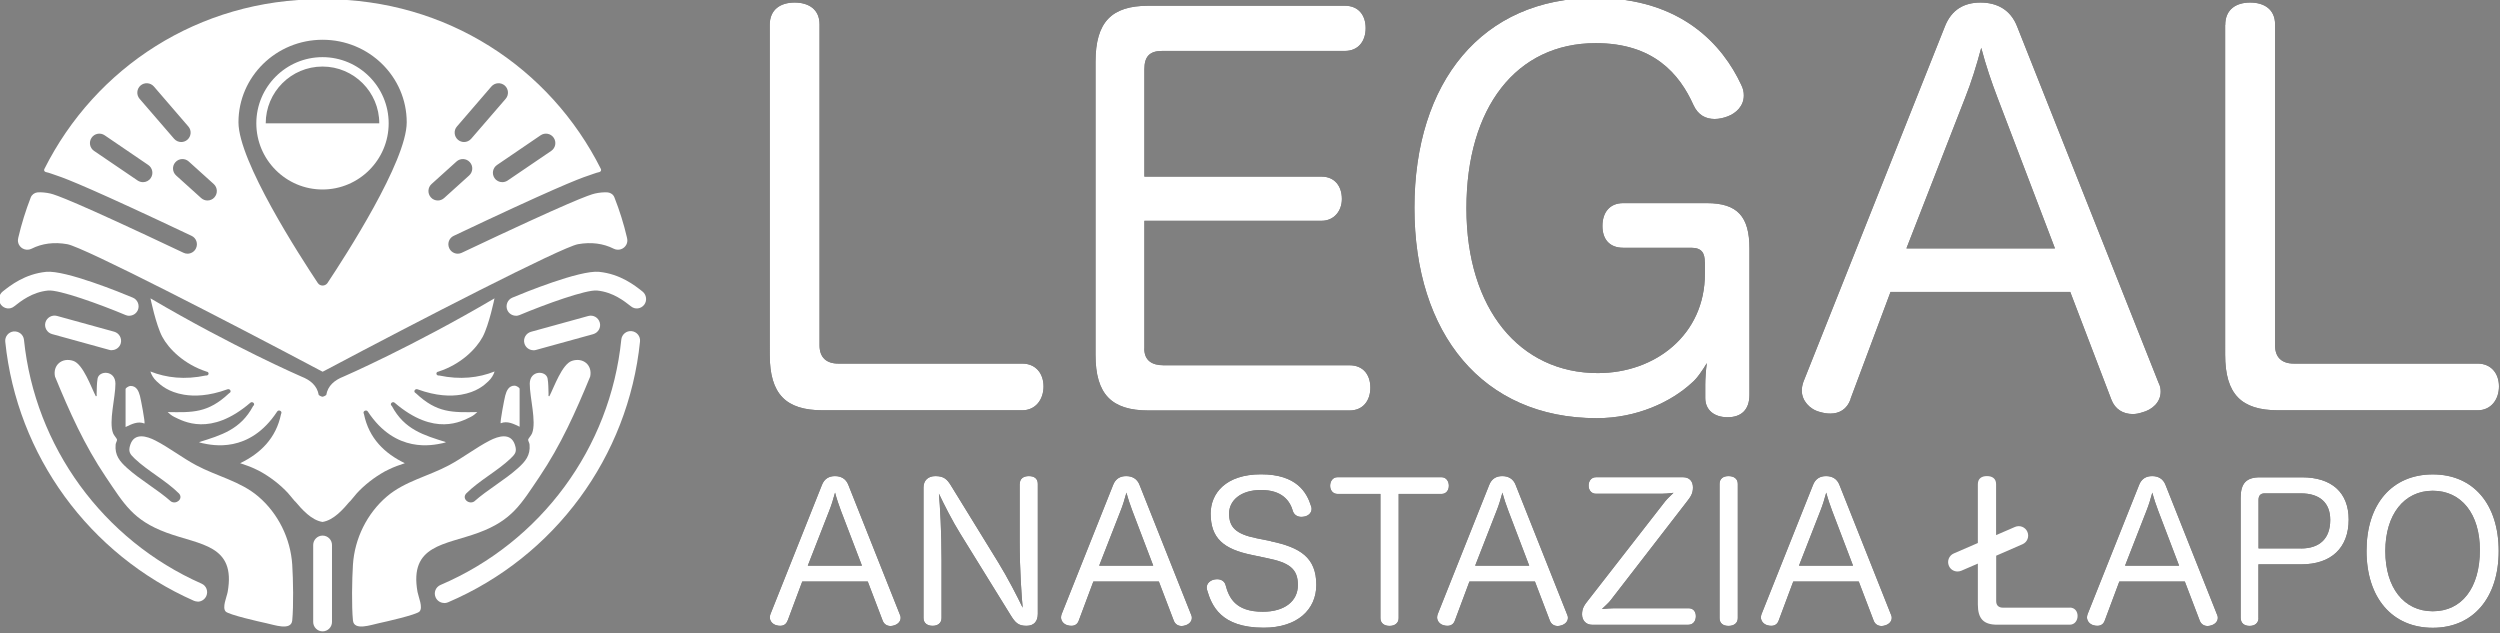 <?xml version="1.0" encoding="UTF-8"?>
<svg id="_Слой_1" data-name="Слой_1" xmlns="http://www.w3.org/2000/svg" version="1.1" viewBox="0 0 265.97 67.39">
  <rect x="0" y="0" width="265.97" height="67.39" fill="#808080" stroke="none"/>
  <!-- Generator: Adobe Illustrator 29.3.1, SVG Export Plug-In . SVG Version: 2.1.0 Build 151)  -->
  <defs>
    <style>
      .st0 {
        fill: #fff;
      }
    </style>
  </defs>
  <g>
    <g>
      <g>
        <path d="M81.89,2.65c0-1.66,1.16-2.38,2.65-2.38s2.65.72,2.65,2.32v34.16c0,1.27.72,1.93,1.99,1.93h19.57c1.44,0,2.27,1.05,2.27,2.43s-.83,2.54-2.27,2.54h-21.22c-3.92,0-5.64-1.71-5.64-5.91V2.65Z"/>
        <path d="M121.74,37.09c0,1.27.83,1.77,2.05,1.77h19.79c1.44,0,2.21,1,2.21,2.38s-.77,2.43-2.21,2.43h-21.39c-3.92,0-5.64-1.71-5.64-5.91V6.58c0-4.25,1.71-5.97,5.64-5.97h20.89c1.44,0,2.21,1,2.21,2.38s-.77,2.43-2.21,2.43h-19.45c-1.33,0-1.88.61-1.88,1.93v11.44h18.85c1.38,0,2.16,1,2.16,2.38,0,1.27-.83,2.32-2.16,2.32h-18.85v13.6Z"/>
        <path d="M181.37,27.91c0-.94-.28-1.55-1.44-1.55h-7.24c-1.49,0-2.21-.94-2.21-2.32s.72-2.43,2.21-2.43h8.9c3.26,0,4.53,1.44,4.53,4.81v15.59c0,1.6-.88,2.38-2.32,2.38s-2.38-.77-2.38-2.05v-1.44c0-.55.06-1.55.17-2.27-.39.66-1.05,1.66-1.6,2.1-2.21,2.04-5.86,3.76-10.11,3.76-12.16,0-19.4-9.01-19.4-22.38S157.66-.22,169.71-.22c9.23,0,13.6,5.09,15.53,9.23.22.44.28.77.28,1.16,0,1.11-.83,1.88-1.71,2.21-.44.17-.94.28-1.38.28-.94,0-1.77-.39-2.27-1.49-1.49-3.32-4.26-6.58-10.39-6.58-8.46,0-13.76,6.85-13.76,17.58s5.69,17.52,13.98,17.52c6.13,0,11.39-4.09,11.39-10.56v-1.22Z"/>
        <path d="M196.89,42.45c-.39,1.11-1.22,1.55-2.16,1.55-.39,0-.72-.06-1.11-.17-1.11-.28-1.93-1.22-1.93-2.27,0-.33.06-.61.17-.94l15.03-37.75c.72-1.88,2.1-2.6,3.81-2.6s3.21.72,3.92,2.6l15.03,37.86c.17.33.22.61.22.94,0,1.11-.88,1.93-1.99,2.21-.33.11-.66.17-.99.17-1,0-1.88-.5-2.27-1.55l-4.37-11.44h-19.12l-4.26,11.39ZM218.62,26.42l-6.13-16.08c-.61-1.6-1.22-3.37-1.71-5.25-.5,1.88-1.05,3.65-1.71,5.31l-6.25,16.03h15.81Z"/>
        <path d="M236.74,2.65c0-1.66,1.16-2.38,2.65-2.38s2.65.72,2.65,2.32v34.16c0,1.27.72,1.93,1.99,1.93h19.56c1.44,0,2.27,1.05,2.27,2.43s-.83,2.54-2.27,2.54h-21.22c-3.92,0-5.64-1.71-5.64-5.91V2.65Z"/>
      </g>
      <g>
        <path class="st0" d="M81.89,2.65c0-1.66,1.16-2.38,2.65-2.38s2.65.72,2.65,2.32v34.16c0,1.27.72,1.93,1.99,1.93h19.57c1.44,0,2.27,1.05,2.27,2.43s-.83,2.54-2.27,2.54h-21.22c-3.92,0-5.64-1.71-5.64-5.91V2.65Z"/>
        <path class="st0" d="M121.74,37.09c0,1.27.83,1.77,2.05,1.77h19.79c1.44,0,2.21,1,2.21,2.38s-.77,2.43-2.21,2.43h-21.39c-3.92,0-5.64-1.71-5.64-5.91V6.58c0-4.25,1.71-5.97,5.64-5.97h20.89c1.44,0,2.21,1,2.21,2.38s-.77,2.43-2.21,2.43h-19.45c-1.33,0-1.88.61-1.88,1.93v11.44h18.85c1.38,0,2.16,1,2.16,2.38,0,1.27-.83,2.32-2.16,2.32h-18.85v13.6Z"/>
        <path class="st0" d="M181.37,27.91c0-.94-.28-1.55-1.44-1.55h-7.24c-1.49,0-2.21-.94-2.21-2.32s.72-2.43,2.21-2.43h8.9c3.26,0,4.53,1.44,4.53,4.81v15.59c0,1.6-.88,2.38-2.32,2.38s-2.38-.77-2.38-2.05v-1.44c0-.55.06-1.55.17-2.27-.39.66-1.05,1.66-1.6,2.1-2.21,2.04-5.86,3.76-10.11,3.76-12.16,0-19.4-9.01-19.4-22.38S157.66-.22,169.71-.22c9.23,0,13.6,5.09,15.53,9.23.22.44.28.77.28,1.16,0,1.11-.83,1.88-1.71,2.21-.44.17-.94.28-1.38.28-.94,0-1.77-.39-2.27-1.49-1.49-3.32-4.26-6.58-10.39-6.58-8.46,0-13.76,6.85-13.76,17.58s5.69,17.52,13.98,17.52c6.13,0,11.39-4.09,11.39-10.56v-1.22Z"/>
        <path class="st0" d="M196.89,42.45c-.39,1.11-1.22,1.55-2.16,1.55-.39,0-.72-.06-1.11-.17-1.11-.28-1.93-1.22-1.93-2.27,0-.33.06-.61.17-.94l15.03-37.75c.72-1.88,2.1-2.6,3.81-2.6s3.21.72,3.92,2.6l15.03,37.86c.17.33.22.61.22.94,0,1.11-.88,1.93-1.99,2.21-.33.11-.66.17-.99.17-1,0-1.88-.5-2.27-1.55l-4.37-11.44h-19.12l-4.26,11.39ZM218.62,26.42l-6.13-16.08c-.61-1.6-1.22-3.37-1.71-5.25-.5,1.88-1.05,3.65-1.71,5.31l-6.25,16.03h15.81Z"/>
        <path class="st0" d="M236.74,2.65c0-1.66,1.16-2.38,2.65-2.38s2.65.72,2.65,2.32v34.16c0,1.27.72,1.93,1.99,1.93h19.56c1.44,0,2.27,1.05,2.27,2.43s-.83,2.54-2.27,2.54h-21.22c-3.92,0-5.64-1.71-5.64-5.91V2.65Z"/>
      </g>
    </g>
    <g>
      <g>
        <path d="M83.79,66.02c-.14.4-.44.56-.79.56-.14,0-.26-.02-.4-.06-.4-.1-.7-.44-.7-.83,0-.12.02-.22.06-.34l5.48-13.75c.26-.68.77-.95,1.39-.95s1.17.26,1.43.95l5.48,13.79c.06.12.08.22.08.34,0,.4-.32.7-.72.81-.12.04-.24.06-.36.06-.36,0-.68-.18-.83-.56l-1.59-4.17h-6.97l-1.55,4.15ZM91.7,60.18l-2.24-5.86c-.22-.58-.44-1.23-.62-1.91-.18.68-.38,1.33-.62,1.93l-2.28,5.84h5.76Z"/>
        <path d="M108.49,51.48c0-.56.4-.83.97-.83s.95.26.95.83v13.83c0,.79-.4,1.27-1.21,1.27-.87,0-1.19-.34-1.69-1.15l-5.34-8.64c-.81-1.29-1.81-3.26-2.28-4.27.12,1.29.28,4.09.28,7.05v6.18c0,.54-.4.83-.95.83s-.97-.28-.97-.83v-13.89c0-.74.48-1.21,1.27-1.21.91,0,1.25.36,1.63.97l5.07,8.24c.93,1.51,2.05,3.66,2.58,4.79-.12-1.25-.32-4.17-.32-7.07v-6.1Z"/>
        <path d="M114.77,66.02c-.14.4-.44.56-.79.56-.14,0-.26-.02-.4-.06-.4-.1-.7-.44-.7-.83,0-.12.02-.22.06-.34l5.48-13.75c.26-.68.77-.95,1.39-.95s1.17.26,1.43.95l5.48,13.79c.06.12.08.22.08.34,0,.4-.32.7-.73.81-.12.04-.24.06-.36.06-.36,0-.68-.18-.83-.56l-1.59-4.17h-6.97l-1.55,4.15ZM122.69,60.18l-2.23-5.86c-.22-.58-.44-1.23-.62-1.91-.18.68-.38,1.33-.62,1.93l-2.28,5.84h5.76Z"/>
        <path d="M135.19,57.58c3.14.66,4.85,1.73,4.85,4.65,0,2.6-1.99,4.55-5.6,4.55-4.59,0-5.54-2.38-6.02-4.01-.02-.1-.04-.18-.04-.26,0-.44.34-.74.77-.85.12-.02.22-.04.34-.04.38,0,.77.18.89.6.36,1.35,1.03,2.86,3.97,2.86,2.3,0,3.73-1.11,3.73-2.84s-.91-2.38-3.28-2.86l-1.61-.34c-3.02-.62-4.39-1.77-4.39-4.41,0-2.11,1.57-4.17,5.36-4.17s4.87,1.93,5.32,3.38c.04.1.06.2.06.3,0,.42-.34.73-.75.81-.1.02-.22.04-.34.04-.36,0-.73-.16-.89-.58-.32-1.15-1.17-2.28-3.4-2.28s-3.4,1.17-3.4,2.5c0,1.45.7,2.19,2.96,2.64l1.49.3Z"/>
        <path d="M142.3,52.55c-.5,0-.79-.4-.79-.87s.28-.91.77-.91h11.09c.48,0,.77.42.77.91s-.3.87-.77.87h-4.57v13.21c0,.54-.42.83-.97.83s-.97-.28-.97-.83v-13.21h-4.57Z"/>
        <path d="M154.78,66.02c-.14.4-.44.56-.79.56-.14,0-.26-.02-.4-.06-.4-.1-.7-.44-.7-.83,0-.12.02-.22.06-.34l5.48-13.75c.26-.68.77-.95,1.39-.95s1.17.26,1.43.95l5.48,13.79c.06.12.08.22.08.34,0,.4-.32.7-.73.81-.12.04-.24.06-.36.06-.36,0-.68-.18-.83-.56l-1.59-4.17h-6.97l-1.55,4.15ZM162.69,60.18l-2.23-5.86c-.22-.58-.44-1.23-.62-1.91-.18.68-.38,1.33-.62,1.93l-2.28,5.84h5.76Z"/>
        <path d="M169.8,52.53c-.5,0-.79-.38-.79-.87s.28-.89.79-.89h9.26c.68,0,1.05.44,1.05,1.09s-.24.99-.68,1.55l-8.11,10.49c-.22.28-.52.52-.89.89.42-.04.95-.08,1.29-.08h7.93c.5,0,.77.36.77.85s-.28.91-.81.91h-10.23c-.64,0-1.07-.46-1.07-1.11s.26-1.01.66-1.51l8.18-10.51c.22-.28.52-.54.89-.91-.44.06-.97.1-1.27.1h-6.97Z"/>
        <path d="M182.94,51.48c0-.56.4-.83.95-.83s.99.26.99.83v14.28c0,.54-.42.83-.99.83s-.95-.28-.95-.83v-14.28Z"/>
        <path d="M189.23,66.02c-.14.4-.44.56-.79.56-.14,0-.26-.02-.4-.06-.4-.1-.7-.44-.7-.83,0-.12.02-.22.06-.34l5.48-13.75c.26-.68.77-.95,1.39-.95s1.17.26,1.43.95l5.48,13.79c.06.12.08.22.08.34,0,.4-.32.7-.73.81-.12.04-.24.06-.36.06-.36,0-.68-.18-.83-.56l-1.59-4.17h-6.97l-1.55,4.15ZM197.14,60.18l-2.23-5.86c-.22-.58-.44-1.23-.62-1.91-.18.68-.38,1.33-.62,1.93l-2.28,5.84h5.76Z"/>
        <path d="M223.92,66.02c-.14.4-.44.56-.79.56-.14,0-.26-.02-.4-.06-.4-.1-.7-.44-.7-.83,0-.12.02-.22.06-.34l5.48-13.75c.26-.68.77-.95,1.39-.95s1.17.26,1.43.95l5.48,13.79c.06.12.08.22.08.34,0,.4-.32.7-.73.81-.12.04-.24.06-.36.06-.36,0-.68-.18-.83-.56l-1.59-4.17h-6.97l-1.55,4.15ZM231.83,60.18l-2.23-5.86c-.22-.58-.44-1.23-.62-1.91-.18.68-.38,1.33-.62,1.93l-2.28,5.84h5.76Z"/>
        <path d="M240.28,65.74c0,.56-.4.85-.95.85s-.95-.28-.95-.87v-12.77c0-1.55.62-2.17,2.05-2.17h4.47c3.18,0,4.97,1.63,4.97,4.49,0,3.02-1.85,4.77-5.05,4.77h-4.55v5.7ZM244.79,58.35c2.03,0,3.12-1.09,3.12-3.04,0-1.81-1.11-2.82-3.12-2.82h-3.87c-.44,0-.64.26-.64.7v5.15h4.51Z"/>
        <path d="M265.83,58.63c0,4.95-2.7,8.16-7.01,8.16s-7.05-3.18-7.05-8.18,2.72-8.14,7.05-8.14,7.01,3.18,7.01,8.16ZM253.77,58.63c0,3.89,1.97,6.4,5.05,6.4s5.01-2.48,5.01-6.52c0-3.81-1.95-6.3-5.01-6.3s-5.05,2.54-5.05,6.42Z"/>
      </g>
      <g>
        <path class="st0" d="M83.79,66.02c-.14.4-.44.56-.79.56-.14,0-.26-.02-.4-.06-.4-.1-.7-.44-.7-.83,0-.12.02-.22.06-.34l5.48-13.75c.26-.68.77-.95,1.39-.95s1.17.26,1.43.95l5.48,13.79c.06.12.08.22.08.34,0,.4-.32.7-.72.81-.12.04-.24.06-.36.06-.36,0-.68-.18-.83-.56l-1.59-4.17h-6.97l-1.55,4.15ZM91.7,60.18l-2.24-5.86c-.22-.58-.44-1.23-.62-1.91-.18.68-.38,1.33-.62,1.93l-2.28,5.84h5.76Z"/>
        <path class="st0" d="M108.49,51.48c0-.56.4-.83.97-.83s.95.26.95.83v13.83c0,.79-.4,1.27-1.21,1.27-.87,0-1.19-.34-1.69-1.15l-5.34-8.64c-.81-1.29-1.81-3.26-2.28-4.27.12,1.29.28,4.09.28,7.05v6.18c0,.54-.4.83-.95.83s-.97-.28-.97-.83v-13.89c0-.74.48-1.21,1.27-1.21.91,0,1.25.36,1.63.97l5.07,8.24c.93,1.51,2.05,3.66,2.58,4.79-.12-1.25-.32-4.17-.32-7.07v-6.1Z"/>
        <path class="st0" d="M114.77,66.02c-.14.4-.44.56-.79.56-.14,0-.26-.02-.4-.06-.4-.1-.7-.44-.7-.83,0-.12.02-.22.06-.34l5.48-13.75c.26-.68.77-.95,1.39-.95s1.17.26,1.43.95l5.48,13.79c.06.12.08.22.08.34,0,.4-.32.7-.73.81-.12.04-.24.06-.36.06-.36,0-.68-.18-.83-.56l-1.59-4.17h-6.97l-1.55,4.15ZM122.69,60.18l-2.23-5.86c-.22-.58-.44-1.23-.62-1.91-.18.68-.38,1.33-.62,1.93l-2.28,5.84h5.76Z"/>
        <path class="st0" d="M135.19,57.58c3.14.66,4.85,1.73,4.85,4.65,0,2.6-1.99,4.55-5.6,4.55-4.59,0-5.54-2.38-6.02-4.01-.02-.1-.04-.18-.04-.26,0-.44.34-.74.77-.85.12-.02.22-.04.34-.04.38,0,.77.18.89.6.36,1.35,1.03,2.86,3.97,2.86,2.3,0,3.73-1.11,3.73-2.84s-.91-2.38-3.28-2.86l-1.61-.34c-3.02-.62-4.39-1.77-4.39-4.41,0-2.11,1.57-4.17,5.36-4.17s4.87,1.93,5.32,3.38c.04.1.06.2.06.3,0,.42-.34.73-.75.81-.1.02-.22.04-.34.04-.36,0-.73-.16-.89-.58-.32-1.15-1.17-2.28-3.4-2.28s-3.4,1.17-3.4,2.5c0,1.45.7,2.19,2.96,2.64l1.49.3Z"/>
        <path class="st0" d="M142.3,52.55c-.5,0-.79-.4-.79-.87s.28-.91.77-.91h11.09c.48,0,.77.42.77.91s-.3.87-.77.87h-4.57v13.21c0,.54-.42.83-.97.83s-.97-.28-.97-.83v-13.21h-4.57Z"/>
        <path class="st0" d="M154.78,66.02c-.14.4-.44.56-.79.56-.14,0-.26-.02-.4-.06-.4-.1-.7-.44-.7-.83,0-.12.02-.22.06-.34l5.48-13.75c.26-.68.77-.95,1.39-.95s1.17.26,1.43.95l5.48,13.79c.06.12.08.22.08.34,0,.4-.32.7-.73.81-.12.04-.24.06-.36.06-.36,0-.68-.18-.83-.56l-1.59-4.17h-6.97l-1.55,4.15ZM162.69,60.18l-2.23-5.86c-.22-.58-.44-1.23-.62-1.91-.18.68-.38,1.33-.62,1.93l-2.28,5.84h5.76Z"/>
        <path class="st0" d="M169.8,52.53c-.5,0-.79-.38-.79-.87s.28-.89.79-.89h9.26c.68,0,1.05.44,1.05,1.09s-.24.99-.68,1.55l-8.11,10.49c-.22.28-.52.52-.89.89.42-.04.95-.08,1.29-.08h7.93c.5,0,.77.36.77.85s-.28.91-.81.91h-10.23c-.64,0-1.07-.46-1.07-1.11s.26-1.01.66-1.51l8.18-10.51c.22-.28.52-.54.89-.91-.44.06-.97.1-1.27.1h-6.97Z"/>
        <path class="st0" d="M182.94,51.48c0-.56.4-.83.95-.83s.99.26.99.83v14.28c0,.54-.42.83-.99.83s-.95-.28-.95-.83v-14.28Z"/>
        <path class="st0" d="M189.23,66.02c-.14.4-.44.56-.79.56-.14,0-.26-.02-.4-.06-.4-.1-.7-.44-.7-.83,0-.12.02-.22.06-.34l5.48-13.75c.26-.68.77-.95,1.39-.95s1.17.26,1.43.95l5.48,13.79c.06.12.08.22.08.34,0,.4-.32.7-.73.81-.12.04-.24.06-.36.06-.36,0-.68-.18-.83-.56l-1.59-4.17h-6.97l-1.55,4.15ZM197.14,60.18l-2.23-5.86c-.22-.58-.44-1.23-.62-1.91-.18.68-.38,1.33-.62,1.93l-2.28,5.84h5.76Z"/>
        <path class="st0" d="M223.92,66.02c-.14.4-.44.56-.79.56-.14,0-.26-.02-.4-.06-.4-.1-.7-.44-.7-.83,0-.12.02-.22.06-.34l5.48-13.75c.26-.68.77-.95,1.39-.95s1.17.26,1.43.95l5.48,13.79c.06.12.08.22.08.34,0,.4-.32.7-.73.81-.12.04-.24.06-.36.06-.36,0-.68-.18-.83-.56l-1.59-4.17h-6.97l-1.55,4.15ZM231.83,60.18l-2.23-5.86c-.22-.58-.44-1.23-.62-1.91-.18.68-.38,1.33-.62,1.93l-2.28,5.84h5.76Z"/>
        <path class="st0" d="M240.28,65.74c0,.56-.4.85-.95.85s-.95-.28-.95-.87v-12.77c0-1.55.62-2.17,2.05-2.17h4.47c3.18,0,4.97,1.63,4.97,4.49,0,3.02-1.85,4.77-5.05,4.77h-4.55v5.7ZM244.79,58.35c2.03,0,3.12-1.09,3.12-3.04,0-1.81-1.11-2.82-3.12-2.82h-3.87c-.44,0-.64.26-.64.7v5.15h4.51Z"/>
        <path class="st0" d="M265.83,58.63c0,4.95-2.7,8.16-7.01,8.16s-7.05-3.18-7.05-8.18,2.72-8.14,7.05-8.14,7.01,3.18,7.01,8.16ZM253.77,58.63c0,3.89,1.97,6.4,5.05,6.4s5.01-2.48,5.01-6.52c0-3.81-1.95-6.3-5.01-6.3s-5.05,2.54-5.05,6.42Z"/>
      </g>
    </g>
    <path class="st0" d="M220.23,64.65h-7.13c-.46,0-.73-.24-.73-.7v-4.83l2.8-1.22c.51-.22.74-.81.52-1.32-.22-.51-.81-.74-1.32-.52l-2.01.87v-5.43c0-.58-.4-.85-.97-.85s-.97.26-.97.87v6.25l-2.56,1.11c-.51.22-.74.81-.52,1.32.16.38.53.6.92.6.13,0,.27-.03.4-.08l1.76-.76v4.35c0,1.53.62,2.15,2.05,2.15h7.73c.52,0,.83-.44.83-.93s-.3-.89-.83-.89Z"/>
  </g>
  <g>
    <path class="st0" d="M10.19,42.15c.15.02.09-.12.09-.23.02-.52.01-1.13.1-1.64.15-.88,1.89-.92,1.9.53s-.73,4.04-.25,5.28c.08.22.4.56.42.67.02.14-.14.36-.15.54-.1,1.14.44,1.79,1.23,2.5,1.41,1.27,3.23,2.28,4.66,3.55.57.36,1.35-.3.85-.85-1.36-1.36-3.33-2.4-4.7-3.7-.52-.5-.72-.74-.48-1.48.43-1.32,1.75-.93,2.68-.45,1.46.75,2.86,1.84,4.32,2.62,2.2,1.18,4.71,1.7,6.62,3.33,2.11,1.8,3.43,4.47,3.61,7.25.1,1.59.15,4.39,0,5.94-.11,1.14-1.97.45-2.76.29-.67-.14-4.01-.9-4.32-1.24-.4-.43.11-1.54.21-2.08.9-5.03-2.93-4.99-6.5-6.31s-4.51-3.04-6.47-5.94c-2.27-3.37-3.86-6.92-5.4-10.67-.25-1.22.75-2.06,1.94-1.67,1.06.35,1.91,2.82,2.4,3.76Z"/>
    <path class="st0" d="M58.45,42.15c-.15.02-.09-.12-.09-.23-.02-.52-.01-1.13-.1-1.64-.15-.88-1.89-.92-1.9.53s.73,4.04.25,5.28c-.08.22-.4.56-.42.67-.02.14.14.36.15.54.1,1.14-.44,1.79-1.23,2.5-1.41,1.27-3.23,2.28-4.66,3.55-.57.36-1.35-.3-.85-.85,1.36-1.36,3.33-2.4,4.7-3.7.52-.5.72-.74.48-1.48-.43-1.32-1.75-.93-2.68-.45-1.46.75-2.86,1.84-4.32,2.62-2.2,1.18-4.71,1.7-6.62,3.33-2.11,1.8-3.43,4.47-3.61,7.25-.1,1.59-.15,4.39,0,5.94.11,1.14,1.97.45,2.76.29.67-.14,4.01-.9,4.32-1.24.4-.43-.11-1.54-.21-2.08-.9-5.03,2.93-4.99,6.5-6.31s4.51-3.04,6.47-5.94c2.27-3.37,3.86-6.92,5.4-10.67.25-1.22-.75-2.06-1.94-1.67-1.06.35-1.91,2.82-2.4,3.76Z"/>
  </g>
  <g>
    <path class="st0" d="M13.36,41.37c.03-.11.35-.3.5-.31.65-.02.89.53,1.03,1.06.09.34.57,2.82.48,2.94-.7-.29-1.38.07-2.01.37v-4.06Z"/>
    <path class="st0" d="M55.28,41.34c-.03-.11-.35-.3-.5-.31-.65-.02-.89.53-1.03,1.06-.09.34-.57,2.82-.48,2.94.7-.29,1.38.07,2.01.37v-4.06Z"/>
  </g>
  <path class="st0" d="M34.32,67.17c-.55,0-1-.45-1-1v-8.19c0-.55.45-1,1-1s1,.45,1,1v8.19c0,.55-.45,1-1,1Z"/>
  <g>
    <path class="st0" d="M21.04,64c-.13,0-.27-.03-.4-.08C9.49,59,1.8,48.44.56,36.36c-.06-.55.34-1.04.89-1.1.56-.04,1.04.34,1.1.89,1.17,11.37,8.41,21.31,18.89,25.94.51.22.73.81.51,1.32-.17.37-.53.6-.92.6Z"/>
    <path class="st0" d="M47.26,64.15c-.39,0-.76-.23-.92-.61-.22-.51.02-1.1.53-1.31,10.69-4.57,18.06-14.58,19.23-26.11.06-.55.55-.95,1.1-.89.55.06.95.55.89,1.1-1.25,12.26-9.07,22.9-20.43,27.75-.13.05-.26.08-.39.08Z"/>
  </g>
  <path class="st0" d="M44.43,41.42c2.01.73,3.52.75,4.62.57,1.66-.28,2.47-1.01,2.91-1.43.34-.32.54-.67.66-1.04-1.7.68-3.67.9-5.89.43h-.08c-.28-.01-.3-.38-.02-.41,2.42-.78,4.04-2.43,4.72-3.7.68-1.27,1.26-4.1,1.26-4.1-8.76,5.15-16,8.3-16.05,8.32-.97.38-1.68.97-1.85,1.96,0,0-.19.16-.4.19-.21-.03-.4-.19-.4-.19-.17-.99-.88-1.58-1.85-1.96-.05-.02-7.3-3.17-16.05-8.32,0,0,.58,2.83,1.26,4.1.68,1.27,2.31,2.92,4.72,3.7.28.03.26.4-.02.41h-.08c-2.22.47-4.19.25-5.89-.43.12.37.32.72.66,1.04.44.42,1.25,1.15,2.91,1.43,1.1.18,2.61.16,4.62-.57.27-.1.48.23.24.38-.02.02-.04.03-.07.05-2.24,2.11-3.89,2.03-6.52,1.99.2.19.42.38.71.52.94.45,3.84,2.13,8.08-1.51.21-.19.53.08.36.29-.02.02-.04.05-.06.06-1.34,2.51-3.4,3.1-5.76,3.84.12.04.22.09.36.11,1.02.21,4.99,1.15,7.96-3.37.15-.23.54-.05.44.2,0,.02-.03.05-.03.07-.53,2.59-2.2,4.19-4.35,5.23.53.18,1.12.37,1.74.68.13.06.26.12.4.2,1.11.62,2.14,1.42,2.96,2.31l.83.99c-.05-.06-.1-.12-.14-.19.81.96,1.79,2.07,2.97,2.26h0s0,0,0,0c0,0,0,0,0,0h0s0,0,0,0c0,0,0,0,0,0h0s0,0,0,0c0,0,0,0,0,0h0c1.18-.19,2.16-1.3,2.97-2.26-.04.07-.09.13-.14.19l.83-.99c.82-.89,1.85-1.69,2.96-2.31.14-.08.27-.14.4-.2.62-.31,1.21-.5,1.74-.68-2.15-1.04-3.82-2.64-4.35-5.23,0-.02-.02-.05-.03-.07-.1-.25.29-.43.44-.2,2.97,4.52,6.94,3.58,7.96,3.37.14-.02.24-.07.36-.11-2.36-.74-4.42-1.33-5.76-3.84-.02-.01-.04-.04-.06-.06-.17-.21.15-.48.36-.29,4.24,3.64,7.14,1.96,8.08,1.51.29-.14.51-.33.71-.52-2.63.04-4.28.12-6.52-1.99-.03-.02-.05-.03-.07-.05-.24-.15-.03-.48.24-.38Z"/>
  <g>
    <path class="st0" d="M11.89,37.26c-.09,0-.18-.01-.27-.04l-6.09-1.68c-.53-.15-.84-.7-.7-1.23.15-.53.7-.84,1.23-.7l6.09,1.68c.53.15.84.7.7,1.23-.12.44-.52.73-.96.73Z"/>
    <path class="st0" d="M56.75,37.26c-.44,0-.84-.29-.96-.73-.15-.53.17-1.08.7-1.23l6.09-1.68c.53-.15,1.08.16,1.23.7.15.53-.17,1.08-.7,1.23l-6.09,1.68c-.09.02-.18.04-.27.04Z"/>
  </g>
  <g>
    <path class="st0" d="M13.75,33.59c.39,0,.76-.23.92-.61.21-.51-.03-1.1-.53-1.31-1.18-.5-7.18-2.95-9.23-2.75-2.27.23-3.8,1.44-4.62,2.09-.43.34-.52.98-.18,1.42.34.43.96.52,1.39.17.74-.58,1.92-1.52,3.61-1.69,1.15-.12,5.52,1.46,8.26,2.61.13.05.26.08.39.08Z"/>
    <path class="st0" d="M54.89,33.59c-.39,0-.76-.23-.92-.61-.21-.51.03-1.1.53-1.31,1.18-.5,7.18-2.95,9.23-2.75,2.27.23,3.8,1.44,4.62,2.09.43.34.52.98.18,1.42-.34.43-.96.52-1.39.17-.74-.58-1.92-1.52-3.61-1.69-1.15-.12-5.52,1.46-8.26,2.61-.13.05-.26.08-.39.08Z"/>
  </g>
  <path class="st0" d="M66.72,25.38s-.01-.07-.02-.11c-.34-1.46-.79-2.89-1.33-4.26-.11-.3-.38-.5-.7-.54-.36-.04-.96.02-1.38.12-.59.14-2.48.77-14.16,6.3-.14.07-.28.1-.43.1-.37,0-.73-.21-.9-.57-.24-.5-.03-1.1.47-1.33,10.25-4.86,13.27-6.07,14.33-6.41.24-.07.79-.3,1.18-.38.14-.04.21-.19.15-.32C58.51,7.17,47.5-.08,34.56-.08h-.47C21.15-.08,10.14,7.17,4.72,17.98c-.07.13,0,.28.14.32.4.08.95.31,1.19.38,1.05.34,4.07,1.55,14.33,6.41.5.23.71.83.47,1.33-.17.36-.53.57-.9.57-.15,0-.29-.03-.43-.1-11.68-5.53-13.58-6.16-14.16-6.3-.42-.1-1.02-.16-1.39-.12-.31.04-.58.24-.7.54-.53,1.37-.98,2.8-1.32,4.26,0,.04-.02.08-.02.11-.05.21-.02.44.08.64.25.49.85.69,1.35.44,1.11-.56,2.39-.73,3.8-.48,1.74.31,17.29,8.33,26.67,13.31l.48.25h.01s.02,0,.02,0l.48-.25c9.38-4.98,24.93-13,26.67-13.31,1.41-.25,2.69-.08,3.8.48.5.25,1.1.05,1.35-.44.1-.2.13-.43.08-.64ZM57.52,14.39c.46-.31,1.08-.19,1.39.27s.19,1.08-.26,1.39l-4.65,3.16c-.17.11-.37.17-.56.17-.32,0-.64-.15-.83-.44-.31-.45-.19-1.08.27-1.39l4.64-3.16ZM48.61,13.46l3.67-4.26c.37-.42,1-.46,1.42-.1.41.36.46.99.1,1.41l-3.67,4.25c-.2.23-.48.35-.76.35-.23,0-.46-.08-.65-.24-.42-.36-.47-1-.11-1.41ZM14.95,9.1c.42-.36,1.05-.32,1.42.1l3.67,4.26c.36.41.31,1.05-.11,1.41-.19.16-.42.24-.65.24-.28,0-.56-.12-.76-.35l-3.67-4.25c-.36-.42-.31-1.05.1-1.41ZM16.04,18.94c-.19.29-.51.44-.83.44-.19,0-.39-.06-.56-.17l-4.65-3.16c-.45-.31-.57-.93-.26-1.39s.93-.58,1.39-.27l4.64,3.16c.46.31.58.94.27,1.39ZM22.81,21c-.19.22-.47.33-.74.33-.24,0-.48-.09-.67-.26l-2.66-2.4c-.41-.37-.45-1-.08-1.41.37-.42,1.01-.45,1.42-.08l2.66,2.4c.41.37.44,1.01.07,1.42ZM34.84,30.11c-.25.36-.79.36-1.03,0-1.9-2.86-8.44-12.96-8.44-17.1,0-4.85,4.01-8.78,8.95-8.78s8.95,3.93,8.95,8.78c0,4.14-6.53,14.24-8.43,17.1ZM46.58,21.33c-.27,0-.55-.11-.74-.33-.37-.41-.34-1.05.07-1.42l2.66-2.4c.41-.37,1.05-.34,1.42.08.37.41.33,1.04-.08,1.41l-2.66,2.4c-.19.17-.43.26-.67.26Z"/>
  <path class="st0" d="M34.31,6.08c-3.88,0-7.04,3.16-7.04,7.04s3.16,7.04,7.04,7.04,7.04-3.16,7.04-7.04-3.16-7.04-7.04-7.04ZM34.31,7.08c3.33,0,6.04,2.71,6.04,6.04,0,0,0,0,0,0h-12.08s0,0,0,0c0-3.33,2.71-6.04,6.04-6.04Z"/>
</svg>